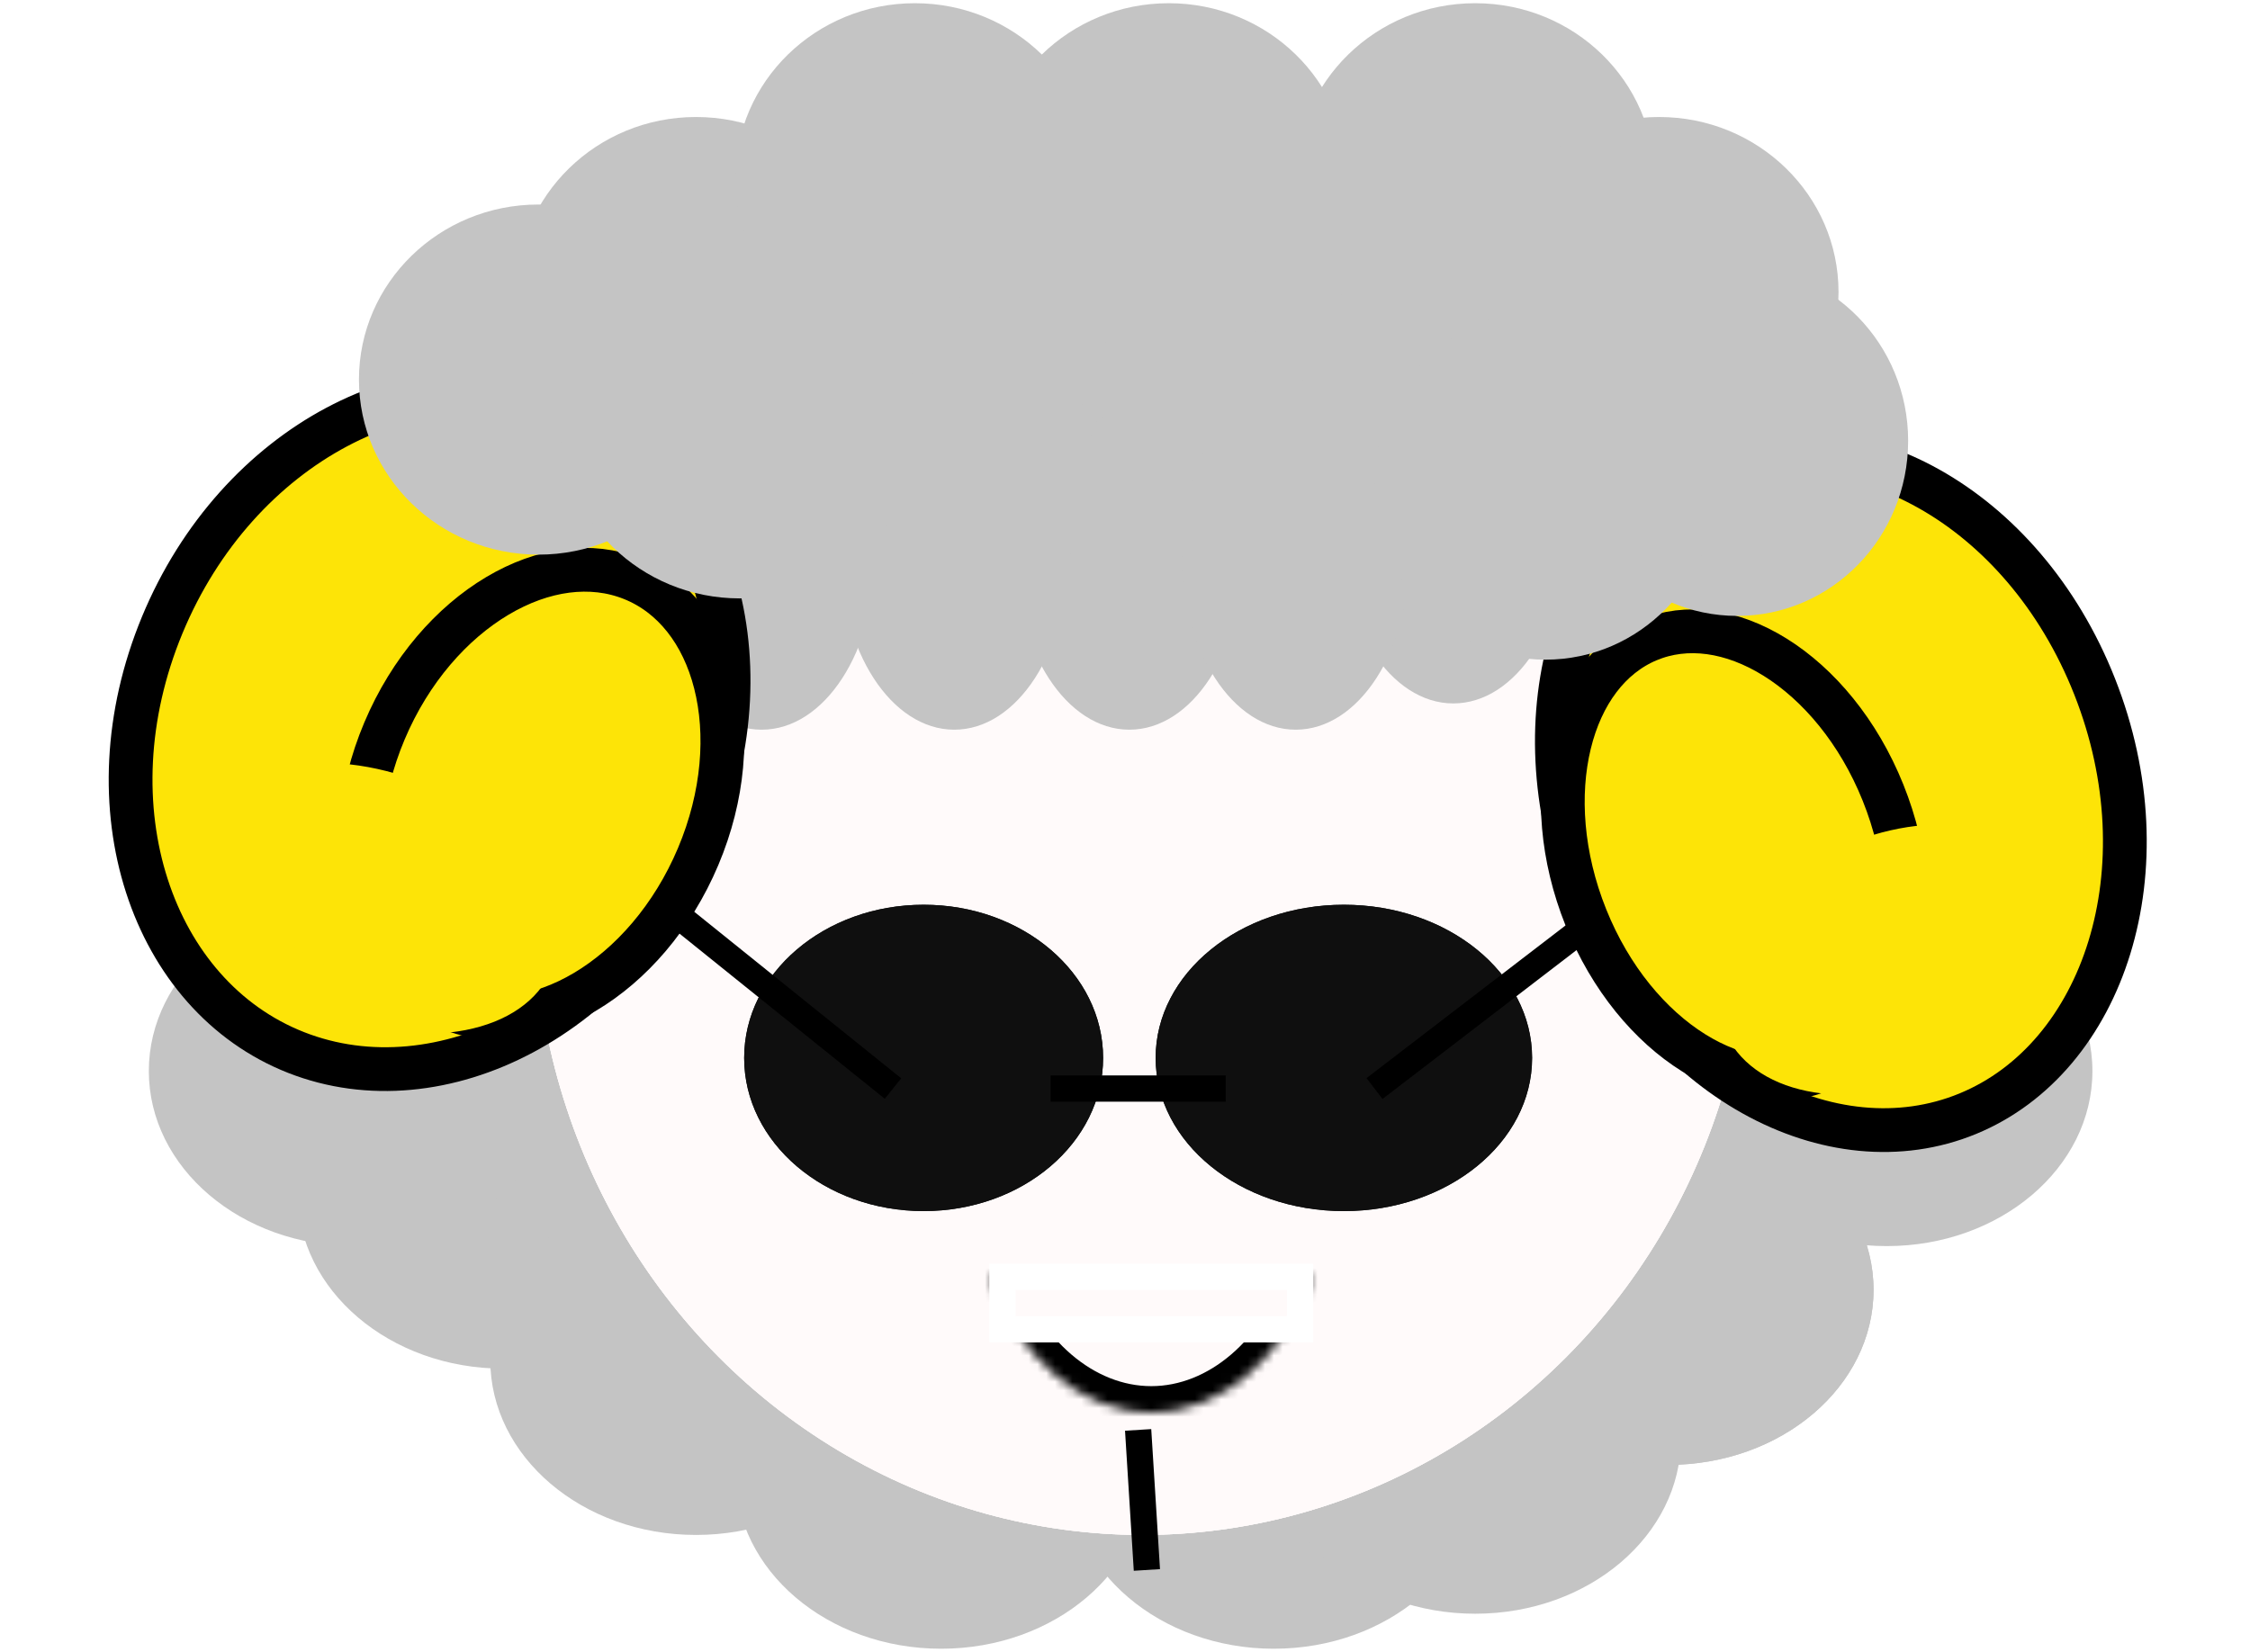 <svg width="64" height="47" viewBox="0 0 257 188" fill="none" xmlns="http://www.w3.org/2000/svg">
<ellipse cx="57.5" cy="136" rx="23.5" ry="20" fill="#C4C4C4"/>
<ellipse cx="107.5" cy="168" rx="23.5" ry="20" fill="#C4C4C4"/>
<ellipse cx="145.5" cy="168" rx="23.5" ry="20" fill="#C4C4C4"/>
<ellipse cx="168.5" cy="164" rx="23.5" ry="20" fill="#C4C4C4"/>
<ellipse cx="190.5" cy="147" rx="23.5" ry="20" fill="#C4C4C4"/>
<ellipse cx="190.5" cy="147" rx="23.5" ry="20" fill="#C4C4C4"/>
<ellipse cx="40.5" cy="122" rx="23.5" ry="20" fill="#C4C4C4"/>
<ellipse cx="215.5" cy="122" rx="23.5" ry="20" fill="#C4C4C4"/>
<ellipse cx="79.5" cy="155" rx="23.5" ry="20" fill="#C4C4C4"/>
<ellipse cx="130.5" cy="103" rx="69.5" ry="72" fill="#FFFAFA"/>
<ellipse cx="130.5" cy="103" rx="69.5" ry="72" fill="#FFFAFA"/>
<ellipse cx="130.5" cy="103" rx="69.5" ry="72" fill="#FFFAFA"/>
<ellipse cx="105.5" cy="120.5" rx="20.5" ry="17.5" fill="#FFFAFA"/>
<ellipse cx="105.5" cy="120.5" rx="20.5" ry="17.5" fill="#FFFAFA"/>
<ellipse cx="105.5" cy="120.5" rx="20.5" ry="17.5" fill="#0F0F0F"/>
<ellipse cx="105.5" cy="120.5" rx="20.5" ry="17.5" fill="#0F0F0F"/>
<ellipse cx="153.5" cy="120.5" rx="21.5" ry="17.5" fill="#FFFAFA"/>
<ellipse cx="153.5" cy="120.5" rx="21.5" ry="17.5" fill="#FFFAFA"/>
<ellipse cx="153.5" cy="120.5" rx="21.5" ry="17.5" fill="#0F0F0F"/>
<ellipse cx="153.5" cy="120.5" rx="21.5" ry="17.5" fill="#0F0F0F"/>
<g filter="url(#filter0_d_2_113)">
<path d="M120 120H140" stroke="black" stroke-width="3"/>
</g>
<g filter="url(#filter1_d_2_113)">
<path d="M130 159L131 175" stroke="black" stroke-width="3"/>
</g>
<g filter="url(#filter2_d_2_113)">
<path d="M157 120L200 87" stroke="black" stroke-width="3"/>
</g>
<g filter="url(#filter3_d_2_113)">
<path d="M61 87L102 120" stroke="black" stroke-width="3"/>
</g>
<ellipse cx="87" cy="63" rx="13" ry="20" fill="#C4C4C4"/>
<ellipse cx="129" cy="63" rx="13" ry="20" fill="#C4C4C4"/>
<ellipse cx="60.5" cy="53" rx="20.5" ry="20" fill="#C4C4C4"/>
<ellipse cx="111.5" cy="33" rx="20.5" ry="20" fill="#C4C4C4"/>
<ellipse cx="146.5" cy="33" rx="20.5" ry="20" fill="#C4C4C4"/>
<ellipse cx="79.5" cy="33" rx="20.5" ry="20" fill="#C4C4C4"/>
<ellipse cx="104.5" cy="20" rx="20.5" ry="20" fill="#C4C4C4"/>
<ellipse cx="133.5" cy="20" rx="20.5" ry="20" fill="#C4C4C4"/>
<ellipse cx="168.5" cy="20" rx="20.5" ry="20" fill="#C4C4C4"/>
<ellipse cx="199.5" cy="63" rx="20.5" ry="20" fill="#C4C4C4"/>
<ellipse cx="104.5" cy="53" rx="20.5" ry="20" fill="#C4C4C4"/>
<ellipse cx="189.5" cy="33" rx="20.5" ry="20" fill="#C4C4C4"/>
<ellipse cx="74" cy="63" rx="13" ry="20" fill="#C4C4C4"/>
<ellipse cx="187" cy="63" rx="13" ry="20" fill="#C4C4C4"/>
<ellipse cx="166" cy="60" rx="13" ry="20" fill="#C4C4C4"/>
<ellipse cx="148" cy="63" rx="13" ry="20" fill="#C4C4C4"/>
<ellipse cx="109" cy="63" rx="13" ry="20" fill="#C4C4C4"/>
<mask id="path-34-inside-1_2_113" fill="white">
<path fill-rule="evenodd" clip-rule="evenodd" d="M113 145.4C116.285 154.623 123.334 161 131.5 161C139.666 161 146.715 154.623 150 145.4H113Z"/>
</mask>
<path fill-rule="evenodd" clip-rule="evenodd" d="M113 145.4C116.285 154.623 123.334 161 131.5 161C139.666 161 146.715 154.623 150 145.4H113Z" fill="#FFFAFA"/>
<path d="M113 145.4V142.4H108.747L110.174 146.407L113 145.4ZM150 145.4L152.826 146.407L154.253 142.4H150V145.4ZM131.5 158C125.041 158 118.854 152.894 115.826 144.393L110.174 146.407C113.717 156.353 121.628 164 131.5 164V158ZM147.174 144.393C144.146 152.894 137.959 158 131.5 158V164C141.372 164 149.283 156.353 152.826 146.407L147.174 144.393ZM150 142.4H113V148.4H150V142.4Z" fill="black" mask="url(#path-34-inside-1_2_113)"/>
<rect x="114.5" y="145.5" width="34" height="6" fill="#FFFAFA" stroke="white" stroke-width="3"/>
<path d="M79.616 95.048C71.028 115.801 50.321 126.361 33.829 119.884C17.337 113.408 9.936 91.809 18.523 71.056C27.11 50.303 47.818 39.743 64.309 46.22C80.802 52.696 88.203 74.295 79.616 95.048Z" fill="#FDE407" stroke="black" stroke-width="5"/>
<path d="M79.744 97.497C76.802 104.47 72.045 109.841 66.843 112.935C61.641 116.027 56.152 116.775 51.461 114.897C46.771 113.019 43.408 108.727 41.943 102.964C40.477 97.201 40.971 90.123 43.914 83.15C46.856 76.176 51.613 70.805 56.815 67.712C62.017 64.619 67.506 63.871 72.197 65.749C76.887 67.627 80.25 71.919 81.715 77.682C83.181 83.445 82.686 90.523 79.744 97.497Z" fill="#FDE407" stroke="black" stroke-width="5"/>
<path d="M60.703 109.436C59.604 112.041 56.858 114.048 52.712 114.861C48.593 115.669 43.41 115.201 38.208 113.118C33.006 111.035 28.984 107.817 26.638 104.42C24.278 101.003 23.773 97.694 24.873 95.089C25.972 92.483 28.718 90.476 32.864 89.663C36.983 88.856 42.166 89.323 47.368 91.406C52.57 93.489 56.592 96.707 58.938 100.104C61.299 103.522 61.803 106.83 60.703 109.436Z" fill="#FDE407" stroke="#FDE407" stroke-width="5"/>
<ellipse cx="61.5" cy="43" rx="20.5" ry="20" fill="#C4C4C4"/>
<ellipse cx="84.5" cy="48" rx="20.5" ry="20" fill="#C4C4C4"/>
<path d="M181.27 102.009C189.479 122.839 209.204 133.289 224.775 126.869C240.347 120.448 247.472 98.925 239.264 78.096C231.055 57.266 211.33 46.815 195.759 53.236C180.188 59.656 173.062 81.179 181.27 102.009Z" fill="#FDE407" stroke="black" stroke-width="5"/>
<path d="M181.147 104.457C183.955 111.446 188.494 116.822 193.447 119.914C198.403 123.009 203.587 123.728 207.982 121.881C212.377 120.033 215.568 115.792 216.965 110.027C218.36 104.265 217.891 97.178 215.083 90.189C212.275 83.2 207.736 77.824 202.783 74.732C197.827 71.637 192.643 70.918 188.248 72.766C183.853 74.614 180.662 78.854 179.265 84.62C177.87 90.381 178.339 97.468 181.147 104.457Z" fill="#FDE407" stroke="black" stroke-width="5"/>
<path d="M199.281 116.396C200.34 119.032 202.97 121.028 206.882 121.833C210.779 122.635 215.682 122.171 220.604 120.102C225.527 118.032 229.331 114.835 231.55 111.462C233.779 108.074 234.276 104.764 233.217 102.128C232.158 99.493 229.528 97.497 225.616 96.691C221.719 95.889 216.816 96.353 211.894 98.423C206.971 100.492 203.167 103.689 200.948 107.063C198.72 110.45 198.222 113.76 199.281 116.396Z" fill="#FDE407" stroke="#FDE407" stroke-width="5"/>
<ellipse rx="19.524" ry="20" transform="matrix(-1 0 0 1 198.428 50)" fill="#C4C4C4"/>
<ellipse rx="19.524" ry="20" transform="matrix(-1 0 0 1 176.524 55)" fill="#C4C4C4"/>
<defs>
<filter id="filter0_d_2_113" x="116" y="118.5" width="28" height="11" filterUnits="userSpaceOnUse" color-interpolation-filters="sRGB">
<feFlood flood-opacity="0" result="BackgroundImageFix"/>
<feColorMatrix in="SourceAlpha" type="matrix" values="0 0 0 0 0 0 0 0 0 0 0 0 0 0 0 0 0 0 127 0" result="hardAlpha"/>
<feOffset dy="4"/>
<feGaussianBlur stdDeviation="2"/>
<feComposite in2="hardAlpha" operator="out"/>
<feColorMatrix type="matrix" values="0 0 0 0 0 0 0 0 0 0 0 0 0 0 0 0 0 0 0.25 0"/>
<feBlend mode="normal" in2="BackgroundImageFix" result="effect1_dropShadow_2_113"/>
<feBlend mode="normal" in="SourceGraphic" in2="effect1_dropShadow_2_113" result="shape"/>
</filter>
<filter id="filter1_d_2_113" x="124.503" y="158.906" width="11.994" height="24.187" filterUnits="userSpaceOnUse" color-interpolation-filters="sRGB">
<feFlood flood-opacity="0" result="BackgroundImageFix"/>
<feColorMatrix in="SourceAlpha" type="matrix" values="0 0 0 0 0 0 0 0 0 0 0 0 0 0 0 0 0 0 127 0" result="hardAlpha"/>
<feOffset dy="4"/>
<feGaussianBlur stdDeviation="2"/>
<feComposite in2="hardAlpha" operator="out"/>
<feColorMatrix type="matrix" values="0 0 0 0 0 0 0 0 0 0 0 0 0 0 0 0 0 0 0.25 0"/>
<feBlend mode="normal" in2="BackgroundImageFix" result="effect1_dropShadow_2_113"/>
<feBlend mode="normal" in="SourceGraphic" in2="effect1_dropShadow_2_113" result="shape"/>
</filter>
<filter id="filter2_d_2_113" x="152.087" y="85.81" width="52.826" height="43.38" filterUnits="userSpaceOnUse" color-interpolation-filters="sRGB">
<feFlood flood-opacity="0" result="BackgroundImageFix"/>
<feColorMatrix in="SourceAlpha" type="matrix" values="0 0 0 0 0 0 0 0 0 0 0 0 0 0 0 0 0 0 127 0" result="hardAlpha"/>
<feOffset dy="4"/>
<feGaussianBlur stdDeviation="2"/>
<feComposite in2="hardAlpha" operator="out"/>
<feColorMatrix type="matrix" values="0 0 0 0 0 0 0 0 0 0 0 0 0 0 0 0 0 0 0.25 0"/>
<feBlend mode="normal" in2="BackgroundImageFix" result="effect1_dropShadow_2_113"/>
<feBlend mode="normal" in="SourceGraphic" in2="effect1_dropShadow_2_113" result="shape"/>
</filter>
<filter id="filter3_d_2_113" x="56.059" y="85.832" width="50.881" height="43.337" filterUnits="userSpaceOnUse" color-interpolation-filters="sRGB">
<feFlood flood-opacity="0" result="BackgroundImageFix"/>
<feColorMatrix in="SourceAlpha" type="matrix" values="0 0 0 0 0 0 0 0 0 0 0 0 0 0 0 0 0 0 127 0" result="hardAlpha"/>
<feOffset dy="4"/>
<feGaussianBlur stdDeviation="2"/>
<feComposite in2="hardAlpha" operator="out"/>
<feColorMatrix type="matrix" values="0 0 0 0 0 0 0 0 0 0 0 0 0 0 0 0 0 0 0.25 0"/>
<feBlend mode="normal" in2="BackgroundImageFix" result="effect1_dropShadow_2_113"/>
<feBlend mode="normal" in="SourceGraphic" in2="effect1_dropShadow_2_113" result="shape"/>
</filter>
</defs>
</svg>
